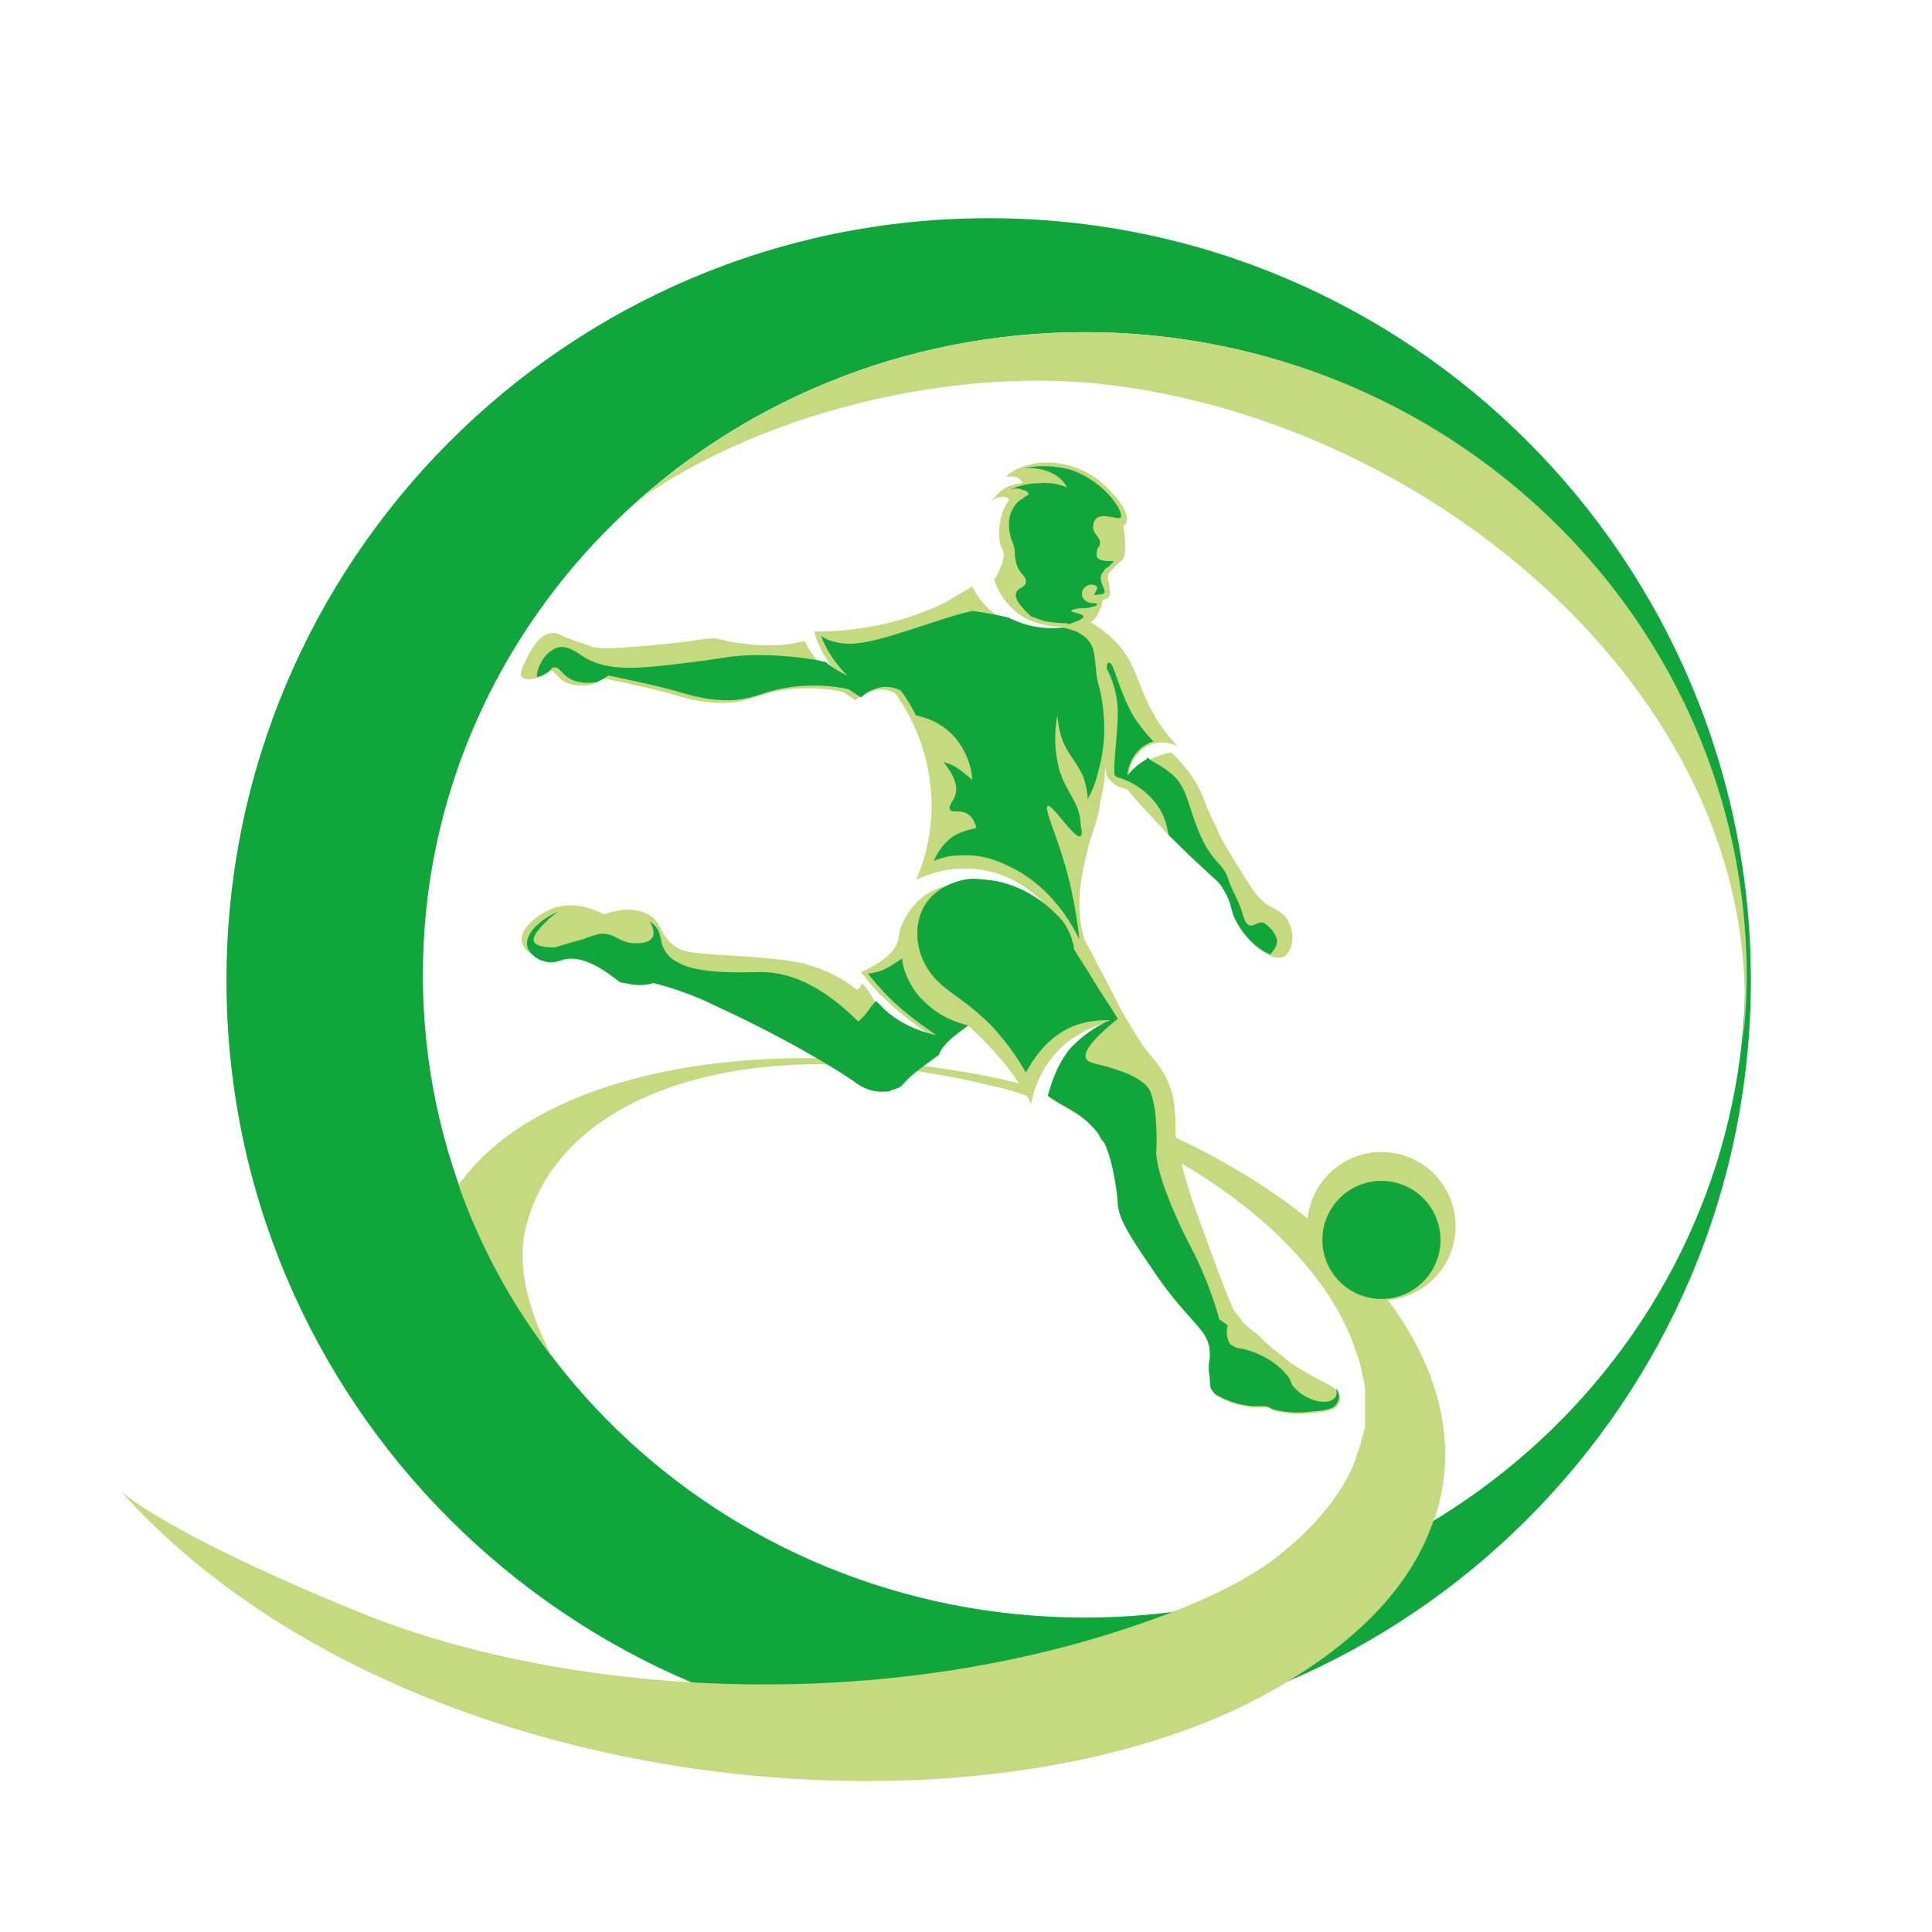 <?xml version="1.0" encoding="utf-8"?>
<svg xmlns="http://www.w3.org/2000/svg" width="32" height="32" fill="none" viewBox="0 0 32 32">
  <g clip-path="url(#a)">
    <path fill="#11A63C" d="M3.751 16.238c0 6.983 5.664 12.624 12.625 12.624 6.96 0 12.624-5.664 12.624-12.624 0-6.96-5.641-12.624-12.624-12.624-6.983 0-12.625 5.664-12.625 12.624Zm3.253-.091c0-5.891 4.913-10.645 10.964-10.645 6.05 0 10.941 4.776 10.941 10.645s-4.89 10.645-10.941 10.645c-6.05 0-10.964-4.754-10.964-10.645Z"/>
    <path fill="#C5D97F" d="M17.126 18.012c-.022 0-.045 0-.068-.023-.16-.045-.296-.068-.455-.113-4.117-.865-7.734-.069-9.007 1.751a10.137 10.137 0 0 0 1.546 2.843c-.386-.75-.591-1.5-.432-2.138.569-2.32 3.867-3.298 7.734-2.343.227.046.432.114.637.182 0 0 .023-.045.023-.09 0 0 .022-.046.022-.069Z"/>
    <path fill="#C5D97F" d="M17.377 18.08c0 .023-.023.069-.023.069.16.113.318.181.477.295.205.091.433.16.615.25 2.001.888 3.48 2.207 3.98 3.594.023.091.069.182.091.273.023.069.023.114.046.182 0 .023 0 .046.023.091 0 .046.022.114.022.16v.636c0 .023 0 .046-.023.069v.022c0 .023 0 .046-.022.069v.022c0 .023-.023.046-.023.069 0 .022 0 .045-.023.068v.023c0 .022 0 .022-.023.045v.023c-.022.045-.022.09-.045.136 0 .023-.023.046-.023.069-.25.591-.75 1.16-1.433 1.66-.432.296-.978.569-1.637.819-4.709 1.797-10.1 1.32-13.353 0C2.751 25.404 2 24.7 2 24.7c4.709 5.231 14.626 6.027 19.312 3.161 1.433-.864 2.138-1.797 2.434-2.684 0-.023.022-.045.022-.045.933-2.82-2.115-5.892-6.391-7.052Zm.591-12.578c-2.82 0-5.414 1.046-7.347 2.752 1.91-1.342 4.89-2.138 7.46-1.91 5.687.545 11.306 5.39 10.782 10.918a9.07 9.07 0 0 0 .069-1.115c-.023-5.891-4.913-10.645-10.964-10.645Z"/>
    <path fill="#C5D97F" d="M22.881 21.538a1.228 1.228 0 1 0 0-2.457 1.228 1.228 0 0 0 0 2.457Z"/>
    <path fill="#11A63C" d="M22.881 21.515a.978.978 0 1 0 0-1.956.978.978 0 0 0 0 1.956Z"/>
    <path fill="#C5D97F" d="M14.283 16.283c-.023.046-.045.091-.09.114a2.2 2.2 0 0 0-.797-.41c-.023 0-.046-.022-.046-.022-.113-.023-.318-.068-.887-.114-.955-.068-1.114-.045-1.319-.205-.227-.182-.182-.386-.41-.5-.25-.136-.545-.068-.727 0-.091-.045-.432-.227-.82-.114-.25.091-.59.342-.545.569.023.114.16.227.273.25.136.046.25 0 .318-.023.182-.045.455-.022.933.364.045.023.114.023.205.046.159.023.273 0 .364-.023a5.16 5.16 0 0 1 1.046.387c1.433.66 2.252 1.228 2.252 1.228.09.068.273.205.546.182.045 0 .068 0 .09-.023.251-.068.114-.068.433-.318.114-.091.091-.068.364-.273.136-.091.478-.341.569-.41a5.2 5.2 0 0 1 .591.615c.205.25.341.477.455.682a1.68 1.68 0 0 1 .569-1 1.94 1.94 0 0 1 .728-.365c-.137.046-.41.182-.637.478-.25.318-.319.637-.364.773.318.228.568.273.841.637a.476.476 0 0 0 .091.137c.16.318.228.932.228 1.023.023.273.227.569.614 1.138.591.864.91.932.91 1.342v.068a.735.735 0 0 0 0 .318c0 .114 0 .182.045.228.023.045.068.068.114.09.136.07.296.137.546.16h.182c.068 0 .114.023.136.046.069.022.341.09.66.045.227-.023.387-.045.432-.16.046-.067 0-.158 0-.158-.045-.091-.136-.137-.273-.205 0 0-.227-.114-.477-.273-.137-.091-.25-.205-.319-.25-.068-.046-.09-.091-.136-.114l-.16-.16c-.045-.022-.045-.022-.09-.067-.046-.023-.069-.069-.114-.091a3.51 3.51 0 0 0-.16-.205c-.136-.25-.523-1.365-.636-1.66-.273-.774-.319-1.138-.342-1.297v-.16c0-.068 0-.227-.045-.454a1.508 1.508 0 0 0-.341-.637c-.137-.16-.205-.273-.25-.341l-.137-.228c-.182-.296-.273-.523-.523-.978a7.55 7.55 0 0 0-.205-.387 1.945 1.945 0 0 1-.09-.614c0-.41.113-.773.158-.978.046-.182.137-.364.182-.66 0-.045.023-.113.046-.227.023-.137.045-.296.045-.5 0 .272.023.295.182.409a.77.77 0 0 0 .182.068c.182.228.387.432.614.683.455.477.706.682.706.682.159.16.25.205.318.341.16.25.09.341.25.592.16.295.5.545.683.477.068-.023.09-.068.113-.114.091-.159.046-.386-.045-.523-.091-.113-.16-.136-.319-.227-.159-.114-.25-.25-.432-.546-.227-.364-.387-.637-.41-.728-.227-.432-.204-.546-.386-.819a2.71 2.71 0 0 0-.364-.432c-.09.023-.227.046-.387.136a1.008 1.008 0 0 0-.318.273c0-.022 0-.295.25-.477a.516.516 0 0 1 .569-.023 2.84 2.84 0 0 1-.341-.432c-.342-.546-.319-.887-.66-1.274-.091-.09-.227-.227-.455-.364.023 0 .091-.045.136-.16a.524.524 0 0 0 .069-.204c.023 0 .09-.023.114-.068 0-.023.022-.023 0-.114 0-.136-.046-.159-.023-.227 0-.023.023-.046.045-.069a.908.908 0 0 1 .16-.159c.068-.045.113-.182.045-.591.023-.023.045-.023.045-.046.091-.159-.204-.523-.477-.728-.341-.25-.796-.34-1.16-.227-.182.046-.341.16-.341.182 0 .023.09-.023.181.023.046.022.069.068.091.09a.786.786 0 0 0-.272.069c-.137.068-.205.182-.25.227a.296.296 0 0 1 .204-.068c.046 0 .068.023.091.046-.091.113-.114.227-.136.295-.046.182-.046.41.022.524 0 0 .023.045.023.09 0 .069-.023.114-.023.137-.068.16-.09.227-.136.273.023.091.136.387.432.591.341.228.728.182.728.205 0 .023-.5.137-.978-.114a1.25 1.25 0 0 1-.546-.568c-.137.09-.273.159-.41.25-.819.41-1.615.5-2.206.5.023.091.046.16.091.25.114.25.273.433.387.546a1.301 1.301 0 0 1-.364-.25 1.532 1.532 0 0 1-.273-.386c-.114.022-.296.068-.5.068-.183 0-.32 0-.456-.023-.318-.023-.34-.068-.546-.09-.181 0-.204.022-.59.067-.228.023-.388.046-.729.069-.523.045-.591.022-.705 0-.045-.023-.205-.069-.387-.137-.204-.09-.204-.09-.25-.09-.296 0-.455.477-.5.545-.046.114-.046.16-.023.182.046.068.25.046.364-.046.045-.045.045-.068.09-.068.07 0 .115.091.206.16.182.136.432.09.455.09.045 0 .136-.045.227-.113.546.113.955.204 1.251.295.25.069.455.114.728.114.318 0 .5-.09.75-.16a2.756 2.756 0 0 1 1.252-.022l.204.137a.674.674 0 0 1 .296-.16.512.512 0 0 1 .364.046c.16.227.478.728.569 1.433a3.026 3.026 0 0 1-.228 1.66 1.81 1.81 0 0 1 1.001-.181c.887.09 1.365.841 1.41.955-.113-.137-.546-.614-1.228-.705-.114-.023-.75-.091-1.115.25-.159.136-.25.318-.25.318-.09.16-.09.25-.114.364-.045.16-.204.341-.614.523.114.137.228.296.387.433.273.273.569.477.796.637-.182-.046-.546-.137-.864-.433a3.174 3.174 0 0 0-.296-.455Z"/>
    <path fill="#11A63C" d="M17.217 8.004c-.227 0-.409.068-.5.113.114-.045.182-.022.227 0 .023 0 .091.023.091.069 0 .022-.045.022-.09.068a.35.35 0 0 0-.16.16c-.136.204-.045.5-.023.545 0 0 .023.046.023.068a.288.288 0 0 1 .023.137s0 .068.023.159c.045.182.182.227.159.318 0 .091-.137.091-.16.182-.022.069.023.182.25.387.07.023.16.068.297.091.159.023.318.023.318.023s0 .023-.068.023c.023 0 .068 0 .114-.023.068-.023.204-.068.204-.114 0-.045-.204-.068-.204-.09 0-.024.113-.046.181-.046.069 0 .091 0 .16-.023.045 0 .09-.023.09-.046 0-.022-.113 0-.181-.045 0 0-.091-.068-.069-.137 0-.09.114-.159.183-.136.022 0 .068.023.068.045 0 .046-.046.091-.046.114 0 .023.046 0 .091 0 .046 0 .069-.023.069-.023.045-.045-.091-.182-.046-.295 0-.023.023-.046.046-.069 0-.022.022-.045.068-.068l.045-.045.046-.046c0-.023-.205.023-.273-.068-.023-.045 0-.114 0-.136.023-.046.045-.046.045-.091.023-.091-.113-.16-.113-.273 0 0 0-.091.045-.137.114-.114.364.023.41-.023.068-.09-.273-.614-.842-.796a1.7 1.7 0 0 0-.75-.023c.067 0 .318-.022.545.137a.522.522 0 0 1 .16.182c-.069-.023-.228-.091-.456-.068Zm-8.325 3.207c.068 0 .137-.046.205-.091.045-.045.045-.068.09-.068.07 0 .115.09.206.159.182.136.432.091.455.091.045 0 .136-.045.227-.114.546.114.955.205 1.251.296.25.068.455.114.728.114.318 0 .5-.091.75-.16a2.757 2.757 0 0 1 1.252-.022l.204.136a.673.673 0 0 1 .296-.16c.182-.045.319.024.364.046.068.091.16.228.25.41.091.023.432.09.683.41.204.272.25.545.25.659a2.615 2.615 0 0 0-.228-.182c-.09-.068-.182-.091-.25-.114.205.25.228.41.205.523-.023.114-.137.205-.091.273.045.046.136 0 .25.046.114.045.16.16.182.25-.09.023-.205.046-.341.114-.228.136-.319.341-.364.432.114-.046.25-.091.455-.091.41-.023.705.137.887.228.637.34.955.932 1.069 1.16a7.43 7.43 0 0 0-.205-1.115c-.159-.591-.386-1.046-.318-1.092.068-.045.455.569.546.5.023-.022.023-.113 0-.159 0-.41-.25-.546-.364-.978a2.052 2.052 0 0 1-.023-.864c.023.273.091.455.16.568.09.16.181.25.272.455.046.137.069.273.069.364.068-.113.136-.273.181-.477.137-.478.091-.865.069-1.07-.046-.363-.091-.318-.114-.636-.023-.182-.023-.319-.114-.432-.068-.091-.136-.114-.204-.16-.069-.022-.137-.045-.228-.068a1.535 1.535 0 0 1-.841-.136c-.023 0-.046-.023-.046-.023a5.831 5.831 0 0 0-.614-.114c-.387.091-.683.205-.91.273-.819.273-1.115.319-1.41.228a.459.459 0 0 1-.182-.091c.022.045.022.09.045.113.114.25.273.433.387.546a1.786 1.786 0 0 1-.364-.227c-.046 0-.091-.023-.114-.023 0 0-.705-.136-1.387-.068-.205.023-.16.023-.478.068-1.046.136-1.57.205-2.002-.046-.113-.068-.295-.227-.477-.159a.507.507 0 0 0-.228.205c-.023.045-.09.136-.09.273Zm9.44-.136c.16.318.182.568.182.75 0 .296-.091.978-.046 1.024.023 0 .023.022.023.022.114.023.5.16.728.546.091.16.114.296.136.41.387.386.592.568.592.568.16.16.25.205.318.342.16.25.091.34.25.591.114.205.342.41.524.478.068-.068.113-.137.113-.228 0-.068-.09-.182-.09-.182-.114-.113-.137-.113-.137-.113-.091-.023-.16.068-.227.045-.069-.023-.091-.114-.114-.182-.046-.182-.16-.364-.228-.546-.09-.318-.273-.295-.477-.773-.228-.523-.205-.82-.524-1.046-.136-.114-.273-.16-.34-.228 0 0-.023 0-.023.023a.99.99 0 0 0-.319.273c0-.046.023-.296.25-.478a.683.683 0 0 1 .182-.091 2.592 2.592 0 0 1-.34-.432c-.251-.455-.32-.887-.388-.865-.022-.022-.045 0-.045.091Z"/>
    <path fill="#11A63C" d="M22.13 22.994c.023.09 0 .136-.022.159-.114.136-.478.045-.66-.16-.068-.068-.045-.068-.09-.159-.183-.273-.547-.455-.82-.5-.045 0-.09-.023-.159-.068-.068-.091-.068-.228-.045-.319-.046-.023-.091-.068-.137-.09a6.24 6.24 0 0 0-.523-1.297c-.068-.137-.5-1.001-.523-1.456 0-.023.023-.341-.023-.728-.045-.227-.068-.318-.136-.387-.023-.022-.114-.136-.433-.25-.386-.136-.523-.114-.568-.205-.046-.09.045-.272.523-.66-.136-.227-.296-.454-.432-.682-.091-.159-.205-.318-.296-.477 0-.023 0-.069-.023-.114a.47.47 0 0 0-.045-.137s-.046-.113-.114-.204c-.136-.16-.546-.592-1.205-.683-.046 0-.16-.022-.296-.022-.068 0-.5.045-.75.386-.228.319-.183.728-.046 1.001.227.455.568.5 1.114 1.046.273.296.455.57.569.774.068-.091.25-.5.705-.728.273-.136.546-.136.683-.136h.022c-.022 0-.045.022-.068.022a2.066 2.066 0 0 0-.614.455c-.25.319-.319.637-.364.774.318.227.569.273.841.636a.494.494 0 0 0 .091.137c.16.318.228.933.228 1.023.023.273.227.57.614 1.138.591.864.91.933.91 1.342v.068a.731.731 0 0 0 0 .319c0 .113 0 .181.046.227.022.045.068.068.113.091.137.068.296.137.546.16h.182c.068 0 .114.022.137.045.068.023.34.09.66.045.272-.022.386-.045.431-.159.046-.068.023-.16-.022-.227Z"/>
    <path fill="#11A63C" d="M16.035 16.988c-.137-.045-.41-.113-.66-.34a1.213 1.213 0 0 1-.364-.501.786.786 0 0 1-.068-.273c-.069.045-.16.114-.296.182a.787.787 0 0 1-.273.068c.091.114.205.25.341.387.273.273.569.477.796.637-.182-.046-.546-.137-.864-.432l-.136-.137c-.137.137-.114.182-.296.341-.683-.682-1.229-.819-1.615-.819-.228 0-1.024.046-1.365-.159a.484.484 0 0 1-.227-.204c-.069-.114-.046-.205-.114-.342a.386.386 0 0 0-.137-.136s.114.159.046.273c-.068.09-.205.09-.273.09-.273 0-.319-.159-.569-.159a1.44 1.44 0 0 0-.296.091c-.34.091-.386.114-.477.137-.068 0-.296 0-.341-.091-.046-.091.113-.25.204-.341a.89.89 0 0 1 .205-.16c-.25.092-.569.342-.523.57.023.113.16.227.273.25.136.045.25 0 .318-.023.182-.046.455-.023.933.364.045.022.114.022.205.045.159.023.273 0 .364-.023.454.114.818.273 1.046.387 1.433.66 2.252 1.228 2.252 1.228.09.069.273.205.546.182.045 0 .068 0 .09-.022.25-.069.114-.069.433-.319.114-.09.09-.068.364-.273.045-.182.386-.41.478-.478Z"/>
  </g>
  <defs>
    <clipPath id="a">
      <path fill="#fff" d="M2 3h27v27H2z"/>
    </clipPath>
  </defs>
</svg>